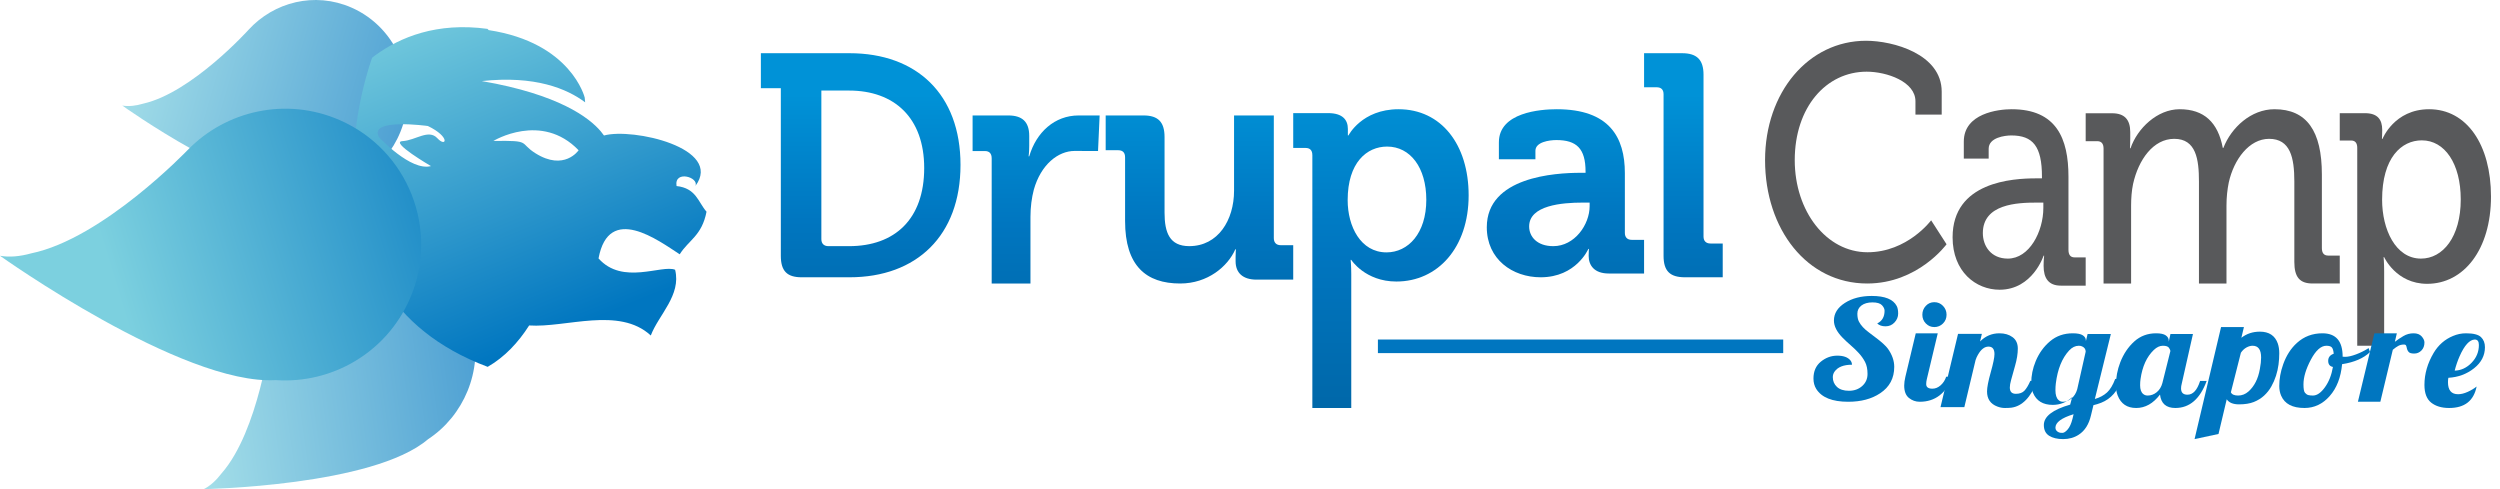 <?xml version="1.0" encoding="UTF-8"?>
<svg width="184px" height="36px" viewBox="0 0 184 36" version="1.1" xmlns="http://www.w3.org/2000/svg" xmlns:xlink="http://www.w3.org/1999/xlink">
    <!-- Generator: Sketch 51 (57462) - http://www.bohemiancoding.com/sketch -->
    <title>Group 29</title>
    <desc>Created with Sketch.</desc>
    <defs>
        <linearGradient x1="1.483%" y1="37.352%" x2="99.715%" y2="56.61%" id="linearGradient-1">
            <stop stop-color="#7CD0DF" offset="0%"></stop>
            <stop stop-color="#0076C0" offset="100%"></stop>
        </linearGradient>
        <linearGradient x1="-4.399%" y1="55.038%" x2="100.088%" y2="41.762%" id="linearGradient-2">
            <stop stop-color="#7CD0DF" offset="0%"></stop>
            <stop stop-color="#0076C0" offset="100%"></stop>
        </linearGradient>
        <linearGradient x1="20.602%" y1="-4.869%" x2="68.17%" y2="87.35%" id="linearGradient-3">
            <stop stop-color="#7CD0DF" offset="0%"></stop>
            <stop stop-color="#0076C0" offset="100%"></stop>
        </linearGradient>
        <linearGradient x1="24.815%" y1="58.539%" x2="124.001%" y2="38.803%" id="linearGradient-4">
            <stop stop-color="#7CD0DF" offset="0%"></stop>
            <stop stop-color="#0076C0" offset="100%"></stop>
        </linearGradient>
        <linearGradient x1="49.999%" y1="18.478%" x2="49.999%" y2="137.185%" id="linearGradient-5">
            <stop stop-color="#0092D7" offset="0%"></stop>
            <stop stop-color="#0076C0" offset="47.24%"></stop>
            <stop stop-color="#0065A5" offset="100%"></stop>
        </linearGradient>
        <linearGradient x1="49.997%" y1="-13.487%" x2="49.997%" y2="151.776%" id="linearGradient-6">
            <stop stop-color="#0092D7" offset="0%"></stop>
            <stop stop-color="#0076C0" offset="47.24%"></stop>
            <stop stop-color="#0065A5" offset="100%"></stop>
        </linearGradient>
        <linearGradient x1="50.001%" y1="-13.179%" x2="50.001%" y2="148.272%" id="linearGradient-7">
            <stop stop-color="#0092D7" offset="0%"></stop>
            <stop stop-color="#0076C0" offset="47.24%"></stop>
            <stop stop-color="#0065A5" offset="100%"></stop>
        </linearGradient>
        <linearGradient x1="50%" y1="-7.868%" x2="50%" y2="108.864%" id="linearGradient-8">
            <stop stop-color="#0092D7" offset="0%"></stop>
            <stop stop-color="#0076C0" offset="47.24%"></stop>
            <stop stop-color="#0065A5" offset="100%"></stop>
        </linearGradient>
        <linearGradient x1="49.999%" y1="-10.638%" x2="49.999%" y2="147.19%" id="linearGradient-9">
            <stop stop-color="#0092D7" offset="0%"></stop>
            <stop stop-color="#0076C0" offset="47.24%"></stop>
            <stop stop-color="#0065A5" offset="100%"></stop>
        </linearGradient>
        <linearGradient x1="49.996%" y1="18.478%" x2="49.996%" y2="137.185%" id="linearGradient-10">
            <stop stop-color="#0092D7" offset="0%"></stop>
            <stop stop-color="#0076C0" offset="47.24%"></stop>
            <stop stop-color="#0065A5" offset="100%"></stop>
        </linearGradient>
    </defs>
    <g id="Page-1" stroke="none" stroke-width="1" fill="none" fill-rule="evenodd">
        <g id="Group-29">
            <path d="M22.842,13.988 L22.843,13.987 C18.159,14.33 9,7.769 9,7.769 C9.476,7.85 10,7.79 10.554,7.624 C14.118,6.816 18.276,2.21 18.276,2.21 C18.28,2.206 18.285,2.201 18.287,2.198 C20.174,0.136 23.168,-0.615 25.848,0.549 C29.299,2.048 30.92,6.15 29.468,9.712 C28.327,12.514 25.624,14.147 22.842,13.988 L22.842,13.988 Z" id="Shape" fill="url(#linearGradient-1)" opacity="0.7"></path>
            <path d="M31.498,32.331 L31.499,32.33 C27.464,35.778 15,36 15,36 C15.482,35.754 15.92,35.348 16.318,34.827 C19.041,31.71 19.901,24.77 19.901,24.77 C19.901,24.764 19.903,24.757 19.903,24.752 C20.31,21.629 22.553,18.946 25.721,18.199 C29.802,17.238 33.869,19.851 34.806,24.036 C35.544,27.326 34.124,30.61 31.498,32.331 L31.498,32.331 Z" id="Shape" fill="url(#linearGradient-2)" opacity="0.7"></path>
            <path d="M52,15.582 C51.382,14.875 51.242,13.851 49.794,13.693 C49.599,12.487 51.481,13.049 51.18,13.69 C53.268,10.887 46.541,9.39 44.453,9.973 C44.39,9.881 44.31,9.776 44.214,9.663 C43.365,8.663 41.129,6.945 35.46,5.967 C39.383,5.542 41.735,6.531 43.067,7.532 L43.034,7.179 C43.034,7.179 42.05,3.143 35.967,2.216 C35.938,2.186 35.908,2.155 35.878,2.124 C32.144,1.616 29.442,2.745 27.641,4.056 L27.391,4.244 C27.391,4.244 20.92,21.381 35.893,27 C37.128,26.289 38.14,25.22 38.945,23.954 C41.654,24.137 45.562,22.54 47.899,24.692 C48.468,23.178 50.157,21.731 49.688,19.854 C48.708,19.458 45.819,21.014 44.052,19.019 C44.806,14.955 48.46,17.703 50.027,18.716 C50.683,17.667 51.658,17.354 52,15.582 L52,15.582 Z M32.193,10.177 C31.547,9.472 30.586,10.333 29.621,10.387 C28.657,10.441 31.719,12.224 31.719,12.224 C30.234,12.627 27.892,10.095 27.892,10.095 C27.083,8.658 31.492,9.274 31.492,9.274 C33.184,10.09 32.839,10.882 32.193,10.177 L32.193,10.177 Z M39.407,11.279 C38.167,10.499 39.157,10.328 36.31,10.375 C36.31,10.375 39.851,8.214 42.586,11.059 C42.586,11.059 41.535,12.617 39.407,11.279 L39.407,11.279 Z" id="Shape" fill="url(#linearGradient-3)"></path>
            <path d="M20.307,27.977 L20.308,27.976 C13.39,28.375 0,18.825 0,18.825 C0.699,18.95 1.476,18.875 2.296,18.647 C7.57,17.562 13.792,11.061 13.792,11.061 C13.796,11.055 13.804,11.05 13.809,11.046 C16.629,8.136 21.062,7.121 24.994,8.836 C30.057,11.044 32.372,16.935 30.163,21.995 C28.428,25.977 24.409,28.258 20.307,27.977 L20.307,27.977 Z" id="Shape" fill="url(#linearGradient-4)"></path>
            <path d="M137.344,3 C139.339,3 142.909,3.979 142.909,6.745 L142.909,8.433 L140.977,8.433 L140.977,7.454 C140.977,6.01 138.877,5.276 137.385,5.276 C134.403,5.276 132.093,7.895 132.093,11.786 C132.093,15.555 134.424,18.566 137.449,18.566 C140.389,18.566 142.132,16.216 142.132,16.216 L143.266,17.978 C143.266,17.978 141.166,20.866 137.427,20.866 C132.996,20.866 129.909,16.876 129.909,11.786 C129.909,6.793 133.101,3 137.344,3 L137.344,3 Z" id="Shape" fill="#58595B"></path>
            <path d="M149.846,13.127 L150.288,13.127 L150.288,13.002 C150.288,10.771 149.624,9.969 148.035,9.969 C147.553,9.969 146.366,10.12 146.366,10.947 L146.366,11.674 L144.536,11.674 L144.536,10.42 C144.536,8.34 147.07,8.039 148.055,8.039 C151.354,8.039 152.239,10.195 152.239,13.002 L152.239,18.391 C152.239,18.767 152.4,18.943 152.682,18.943 L153.506,18.943 L153.506,21.023 L151.676,21.023 C150.77,21.023 150.409,20.471 150.409,19.569 C150.409,19.143 150.449,18.817 150.449,18.817 L150.409,18.817 C150.409,18.817 149.604,21.324 147.17,21.324 C145.421,21.324 143.711,19.995 143.711,17.464 C143.711,13.378 148.136,13.127 149.846,13.127 L149.846,13.127 Z M147.776,19.033 C149.363,19.033 150.39,17.042 150.39,15.304 L150.39,14.911 L149.906,14.911 C148.493,14.911 145.937,15.003 145.937,17.157 C145.937,18.107 146.537,19.033 147.776,19.033 L147.776,19.033 Z" id="Shape" fill="#58595B"></path>
            <path d="M154.822,10.936 C154.822,10.565 154.656,10.391 154.363,10.391 L153.506,10.391 L153.506,8.336 L155.449,8.336 C156.369,8.336 156.786,8.807 156.786,9.723 L156.786,10.193 C156.786,10.589 156.766,10.911 156.766,10.911 L156.807,10.911 C157.309,9.45 158.771,8.039 160.422,8.039 C162.218,8.039 163.243,9.005 163.598,10.887 L163.64,10.887 C164.225,9.376 165.687,8.039 167.401,8.039 C169.782,8.039 170.89,9.648 170.89,12.843 L170.89,18.265 C170.89,18.637 171.057,18.81 171.349,18.81 L172.206,18.81 L172.206,20.865 L170.2,20.865 C169.26,20.865 168.863,20.395 168.863,19.281 L168.863,13.363 C168.863,11.605 168.571,10.218 167.004,10.218 C165.541,10.218 164.412,11.729 164.036,13.437 C163.932,13.957 163.869,14.502 163.869,15.146 L163.869,20.866 L161.843,20.866 L161.843,13.363 C161.843,11.729 161.634,10.218 160.025,10.218 C158.479,10.218 157.392,11.753 156.995,13.536 C156.891,14.032 156.849,14.577 156.849,15.146 L156.849,20.866 L154.822,20.866 L154.822,10.936 L154.822,10.936 Z" id="Shape" fill="#58595B"></path>
            <path d="M173.493,10.876 C173.493,10.512 173.329,10.342 173.043,10.342 L172.206,10.342 L172.206,8.33 L174.065,8.33 C174.984,8.33 175.331,8.791 175.331,9.566 C175.331,9.93 175.311,10.221 175.311,10.221 L175.352,10.221 C175.352,10.221 176.209,8.039 178.783,8.039 C181.56,8.039 183.337,10.658 183.337,14.464 C183.337,18.368 181.335,20.889 178.639,20.889 C176.352,20.889 175.474,18.925 175.474,18.925 L175.433,18.925 C175.433,18.925 175.474,19.362 175.474,19.992 L175.474,25.447 L173.493,25.447 L173.493,10.876 L173.493,10.876 Z M178.186,19.033 C179.789,19.033 181.111,17.446 181.111,14.681 C181.111,12.036 179.929,10.33 178.247,10.33 C176.745,10.33 175.323,11.604 175.323,14.706 C175.323,16.87 176.304,19.033 178.186,19.033 L178.186,19.033 Z" id="Shape" fill="#58595B"></path>
            <path d="M57.469,6.493 L56,6.493 L56,3.916 L62.524,3.916 C67.466,3.916 70.693,6.936 70.693,12.138 C70.693,17.341 67.466,20.408 62.523,20.408 L59.002,20.408 C57.92,20.408 57.469,19.942 57.469,18.827 L57.469,6.493 L57.469,6.493 Z M60.974,18.117 L62.492,18.117 C65.862,18.117 68.021,16.123 68.021,12.368 C68.021,8.661 65.815,6.665 62.492,6.665 L60.452,6.665 L60.452,17.601 C60.452,17.93 60.642,18.117 60.974,18.117 L60.974,18.117 Z" id="Shape" fill="url(#linearGradient-5)"></path>
            <path d="M72.987,11.649 C72.987,11.287 72.804,11.117 72.489,11.117 L71.583,11.117 L71.583,8.497 L74.21,8.497 C75.229,8.497 75.751,8.958 75.751,10 L75.751,10.728 C75.751,11.189 75.706,11.505 75.706,11.505 L75.751,11.505 C76.271,9.734 77.621,8.497 79.388,8.497 L80.933,8.497 L80.815,11.116 C80.815,11.116 79.503,11.109 79.095,11.109 C77.872,11.109 76.612,12.111 76.091,13.954 C75.932,14.559 75.842,15.239 75.842,15.966 L75.842,20.866 L72.988,20.866 L72.988,11.649 L72.987,11.649 Z" id="Shape" fill="url(#linearGradient-6)"></path>
            <path d="M82.806,11.576 C82.806,11.222 82.623,11.056 82.299,11.056 L81.378,11.056 L81.378,8.497 L84.166,8.497 C85.25,8.497 85.711,8.994 85.711,10.085 L85.711,15.653 C85.711,17.121 86.08,18.116 87.53,18.116 C89.651,18.116 90.826,16.197 90.826,14.041 L90.826,8.497 L93.753,8.497 L93.753,17.525 C93.753,17.855 93.936,18.046 94.26,18.046 L95.181,18.046 L95.181,20.581 L92.484,20.581 C91.471,20.581 90.94,20.082 90.94,19.23 L90.94,18.898 C90.94,18.613 90.964,18.353 90.964,18.353 L90.918,18.353 C90.365,19.61 88.89,20.866 86.862,20.866 C84.35,20.866 82.806,19.563 82.806,16.268 L82.806,11.576 L82.806,11.576 Z" id="Shape" fill="url(#linearGradient-7)"></path>
            <path d="M96.588,11.41 C96.588,11.056 96.407,10.889 96.09,10.889 L95.181,10.889 L95.181,8.325 L97.748,8.325 C98.817,8.325 99.203,8.822 99.203,9.488 L99.203,9.963 L99.25,9.963 C99.25,9.963 100.227,8.039 102.933,8.039 C106.069,8.039 108.092,10.628 108.092,14.379 C108.092,18.225 105.819,20.72 102.772,20.72 C100.476,20.72 99.453,19.128 99.453,19.128 L99.408,19.128 C99.408,19.128 99.453,19.556 99.453,20.173 L99.453,30.028 L96.589,30.028 L96.589,11.41 L96.588,11.41 Z M102.048,18.575 C103.637,18.575 104.976,17.179 104.976,14.707 C104.976,12.33 103.795,10.788 102.093,10.788 C100.596,10.788 99.188,11.964 99.188,14.73 C99.188,16.664 100.142,18.575 102.048,18.575 L102.048,18.575 Z" id="Shape" fill="url(#linearGradient-8)"></path>
            <path d="M116.333,12.718 L116.697,12.718 L116.697,12.625 C116.697,10.936 116.036,10.309 114.555,10.309 C114.031,10.309 113.007,10.448 113.007,11.097 L113.007,11.722 L110.318,11.722 L110.318,10.471 C110.318,8.271 113.37,8.039 114.578,8.039 C118.45,8.039 119.59,10.101 119.59,12.741 L119.59,17.142 C119.59,17.466 119.772,17.652 120.091,17.652 L121.004,17.652 L121.004,20.13 L118.406,20.13 C117.335,20.13 116.925,19.526 116.925,18.832 C116.925,18.531 116.947,18.322 116.947,18.322 L116.901,18.322 C116.901,18.322 116.014,20.408 113.394,20.408 C111.321,20.408 109.428,19.086 109.428,16.725 C109.428,13.019 114.441,12.718 116.333,12.718 L116.333,12.718 Z M114.322,18.117 C115.89,18.117 116.997,16.535 116.997,15.172 L116.997,14.911 L116.49,14.911 C114.967,14.911 112.545,15.108 112.545,16.667 C112.545,17.414 113.122,18.117 114.322,18.117 L114.322,18.117 Z" id="Shape" fill="url(#linearGradient-9)"></path>
            <path d="M122.438,6.936 C122.438,6.587 122.254,6.424 121.929,6.424 L121.004,6.424 L121.004,3.916 L123.805,3.916 C124.894,3.916 125.379,4.404 125.379,5.495 L125.379,17.411 C125.379,17.736 125.564,17.922 125.889,17.922 L126.792,17.922 L126.792,20.408 L124.013,20.408 C122.902,20.408 122.438,19.942 122.438,18.827 L122.438,6.936 L122.438,6.936 Z" id="Shape" fill="url(#linearGradient-10)"></path>
            <rect id="Rectangle-path" fill="#0076C0" x="101.414" y="24.989" width="29.831" height="1"></rect>
            <path d="M138.163,23.805 C138.523,23.63 138.704,23.319 138.704,22.868 C138.704,22.736 138.64,22.602 138.513,22.463 C138.385,22.326 138.152,22.256 137.812,22.256 C137.472,22.256 137.203,22.333 137.002,22.485 C136.803,22.638 136.702,22.838 136.702,23.085 C136.702,23.331 136.741,23.529 136.82,23.676 C136.961,23.949 137.208,24.215 137.562,24.475 L138.056,24.85 C138.496,25.179 138.794,25.452 138.951,25.669 C139.261,26.106 139.416,26.55 139.416,27 C139.416,27.838 139.07,28.486 138.38,28.943 C137.756,29.361 136.971,29.57 136.025,29.57 C134.856,29.57 134.073,29.256 133.677,28.628 C133.539,28.408 133.471,28.151 133.471,27.858 C133.471,27.329 133.651,26.916 134.012,26.62 C134.373,26.325 134.777,26.176 135.225,26.176 C135.672,26.176 135.992,26.29 136.184,26.517 C136.259,26.602 136.3,26.711 136.308,26.843 C135.692,26.843 135.264,27.012 135.024,27.35 C134.938,27.472 134.895,27.609 134.895,27.759 C134.895,28.046 134.996,28.284 135.198,28.474 C135.4,28.665 135.695,28.761 136.084,28.761 C136.473,28.761 136.797,28.644 137.058,28.411 C137.319,28.177 137.45,27.881 137.45,27.523 C137.45,27.164 137.388,26.869 137.267,26.637 C137.145,26.406 136.992,26.189 136.808,25.989 C136.623,25.788 136.425,25.596 136.213,25.414 C136.002,25.232 135.803,25.047 135.619,24.86 C135.191,24.425 134.977,24.003 134.977,23.592 C134.977,23.073 135.245,22.641 135.781,22.297 C136.316,21.954 136.976,21.782 137.762,21.782 C138.731,21.782 139.343,22.029 139.598,22.522 C139.669,22.653 139.704,22.84 139.704,23.082 C139.704,23.323 139.616,23.54 139.439,23.73 C139.262,23.921 139.042,24.017 138.777,24.017 C138.513,24.017 138.307,23.946 138.163,23.805 L138.163,23.805 Z" id="Shape" fill="#0076C0"></path>
            <path d="M143.711,27.726 C143.228,28.955 142.421,29.57 141.291,29.57 C140.994,29.57 140.729,29.475 140.495,29.287 C140.264,29.1 140.149,28.796 140.149,28.378 C140.149,28.19 140.179,27.972 140.237,27.726 L141,24.531 L142.619,24.531 L141.812,27.916 C141.783,28.036 141.768,28.154 141.768,28.271 C141.768,28.494 141.92,28.607 142.224,28.607 C142.444,28.607 142.647,28.522 142.836,28.354 C143.024,28.185 143.159,27.976 143.239,27.726 L143.711,27.726 L143.711,27.726 Z M143.266,23.165 C143.266,23.421 143.177,23.635 143.001,23.811 C142.824,23.985 142.613,24.072 142.367,24.072 C142.121,24.072 141.913,23.984 141.742,23.808 C141.57,23.631 141.485,23.416 141.485,23.165 C141.485,22.913 141.569,22.696 141.739,22.513 C141.908,22.331 142.117,22.24 142.367,22.24 C142.616,22.24 142.828,22.33 143.003,22.511 C143.178,22.692 143.266,22.909 143.266,23.165 L143.266,23.165 Z" id="Shape" fill="#0076C0"></path>
            <path d="M147.923,28.522 C147.923,28.831 148.071,28.985 148.369,28.985 C148.642,28.985 148.852,28.908 148.999,28.754 C149.145,28.599 149.29,28.359 149.433,28.032 L149.944,28.032 C149.472,29.243 148.834,29.901 148.03,30.006 C147.902,30.021 147.746,30.028 147.56,30.028 C147.373,30.028 147.189,29.992 147.007,29.922 C146.499,29.733 146.246,29.362 146.246,28.811 C146.246,28.516 146.337,28.046 146.519,27.4 C146.701,26.754 146.793,26.308 146.793,26.063 C146.793,25.694 146.646,25.51 146.353,25.51 C146.059,25.51 145.798,25.715 145.568,26.126 C145.5,26.243 145.445,26.368 145.401,26.505 L144.575,29.965 L142.821,29.965 L144.111,24.573 L145.865,24.573 L145.734,25.131 C146.13,24.731 146.604,24.531 147.155,24.531 C147.544,24.531 147.867,24.625 148.125,24.815 C148.383,25.004 148.511,25.285 148.511,25.657 C148.511,26.029 148.444,26.451 148.309,26.921 L148.018,27.964 C147.954,28.192 147.923,28.378 147.923,28.522 L147.923,28.522 Z" id="Shape" fill="#0076C0"></path>
            <path d="M152.511,29.235 C152.097,29.611 151.621,29.799 151.083,29.799 C150.364,29.799 149.88,29.505 149.632,28.917 C149.544,28.706 149.499,28.465 149.499,28.195 C149.499,27.925 149.526,27.655 149.58,27.384 C149.635,27.113 149.718,26.844 149.83,26.575 C150.077,25.985 150.431,25.496 150.892,25.11 C151.352,24.724 151.907,24.531 152.557,24.531 C152.897,24.531 153.143,24.58 153.294,24.679 C153.445,24.778 153.52,24.903 153.52,25.055 L153.52,25.115 L153.647,24.581 L155.359,24.581 L154.181,29.366 C154.541,29.262 154.838,29.103 155.072,28.89 C155.306,28.677 155.509,28.343 155.679,27.89 L156.178,27.89 C155.876,28.777 155.365,29.361 154.646,29.643 C154.449,29.721 154.259,29.779 154.077,29.82 L153.897,30.565 C153.746,31.227 153.445,31.704 152.992,31.996 C152.659,32.211 152.278,32.318 151.849,32.318 C151.419,32.318 151.075,32.236 150.816,32.072 C150.557,31.907 150.427,31.643 150.427,31.281 C150.427,30.653 151.073,30.152 152.365,29.78 L152.511,29.235 L152.511,29.235 Z M152.616,30.486 C151.725,30.759 151.28,31.09 151.28,31.478 C151.28,31.634 151.366,31.75 151.54,31.826 C151.598,31.849 151.683,31.86 151.794,31.86 C151.905,31.86 152.034,31.776 152.182,31.606 C152.329,31.437 152.447,31.176 152.536,30.822 L152.616,30.486 L152.616,30.486 Z M153.506,25.882 C153.506,25.706 153.42,25.578 153.248,25.498 C153.184,25.464 153.102,25.447 153.002,25.447 C152.742,25.447 152.504,25.563 152.288,25.796 C151.768,26.356 151.442,27.16 151.31,28.208 C151.29,28.368 151.28,28.538 151.28,28.717 C151.28,29.064 151.356,29.306 151.508,29.443 C151.596,29.527 151.704,29.57 151.832,29.57 C152.06,29.57 152.272,29.487 152.468,29.321 C152.664,29.155 152.802,28.933 152.882,28.655 L153.506,25.882 L153.506,25.882 Z" id="Shape" fill="#0076C0"></path>
            <path d="M162.411,28.035 C161.924,29.364 161.156,30.028 160.104,30.028 C159.427,30.028 159.051,29.698 158.976,29.039 C158.475,29.698 157.89,30.028 157.222,30.028 C156.554,30.028 156.101,29.721 155.861,29.108 C155.776,28.887 155.732,28.635 155.732,28.354 C155.732,28.072 155.758,27.79 155.811,27.508 C155.864,27.226 155.944,26.945 156.052,26.664 C156.292,26.048 156.634,25.538 157.079,25.135 C157.525,24.732 158.061,24.531 158.69,24.531 C159.019,24.531 159.257,24.582 159.403,24.685 C159.549,24.789 159.621,24.919 159.621,25.078 L159.621,25.156 L159.745,24.583 L161.401,24.583 L160.576,28.241 C160.542,28.363 160.525,28.479 160.525,28.588 C160.525,28.896 160.682,29.05 160.997,29.05 C161.405,29.05 161.715,28.712 161.928,28.036 L162.411,28.036 L162.411,28.035 Z M159.739,25.844 C159.739,25.779 159.704,25.697 159.634,25.597 C159.564,25.497 159.415,25.447 159.188,25.447 C158.959,25.447 158.737,25.55 158.521,25.757 C158.001,26.255 157.675,26.97 157.543,27.902 C157.523,28.044 157.513,28.195 157.513,28.354 C157.513,28.662 157.589,28.877 157.741,28.999 C157.83,29.074 157.939,29.112 158.071,29.112 C158.315,29.112 158.537,29.029 158.737,28.865 C158.937,28.7 159.075,28.476 159.151,28.191 L159.739,25.844 L159.739,25.844 Z" id="Shape" fill="#0076C0"></path>
            <path d="M163.887,29.387 L163.282,31.94 L161.52,32.318 L163.47,24.072 L165.153,24.072 L164.965,24.86 C165.352,24.56 165.807,24.41 166.328,24.41 C167.001,24.41 167.44,24.7 167.645,25.279 C167.718,25.49 167.754,25.734 167.754,26.008 C167.754,26.283 167.735,26.557 167.699,26.832 C167.663,27.106 167.601,27.381 167.514,27.656 C167.426,27.93 167.311,28.194 167.169,28.446 C167.026,28.698 166.848,28.923 166.636,29.119 C166.422,29.315 166.171,29.471 165.88,29.587 C165.589,29.702 165.226,29.761 164.791,29.761 C164.355,29.761 164.054,29.636 163.887,29.387 L163.887,29.387 Z M166.418,26.31 C166.418,25.734 166.209,25.447 165.79,25.447 C165.648,25.447 165.498,25.489 165.342,25.573 C165.185,25.659 165.048,25.787 164.93,25.96 L164.192,28.873 C164.265,29.032 164.442,29.112 164.725,29.112 C165.008,29.112 165.261,29.013 165.485,28.816 C165.92,28.43 166.2,27.878 166.326,27.159 C166.387,26.841 166.418,26.558 166.418,26.31 L166.418,26.31 Z" id="Shape" fill="#0076C0"></path>
            <path d="M174.432,25.913 C173.964,26.367 173.279,26.663 172.378,26.803 C172.287,27.78 171.983,28.562 171.467,29.148 C170.95,29.735 170.331,30.028 169.61,30.028 C168.72,30.028 168.147,29.724 167.89,29.117 C167.799,28.904 167.754,28.669 167.754,28.41 C167.754,28.152 167.777,27.889 167.825,27.622 C167.872,27.355 167.946,27.08 168.048,26.797 C168.278,26.159 168.612,25.641 169.05,25.242 C169.571,24.768 170.197,24.531 170.929,24.531 C171.921,24.531 172.418,25.101 172.418,26.243 L172.418,26.253 C172.455,26.26 172.519,26.263 172.61,26.263 C172.817,26.263 173.085,26.203 173.411,26.08 C173.737,25.958 174.044,25.804 174.331,25.619 L174.432,25.913 L174.432,25.913 Z M171.704,27.007 C171.471,26.962 171.355,26.812 171.355,26.558 C171.355,26.305 171.49,26.13 171.761,26.034 C171.744,25.821 171.7,25.669 171.631,25.58 C171.561,25.491 171.425,25.447 171.222,25.447 C170.824,25.447 170.443,25.788 170.08,26.471 C169.716,27.155 169.535,27.762 169.535,28.292 C169.535,28.618 169.572,28.824 169.649,28.911 C169.725,28.999 169.805,29.054 169.89,29.077 C169.975,29.1 170.088,29.112 170.232,29.112 C170.528,29.112 170.822,28.909 171.114,28.504 C171.406,28.099 171.602,27.6 171.704,27.007 L171.704,27.007 Z" id="Shape" fill="#0076C0"></path>
            <path d="M173.542,29.569 L174.756,24.531 L176.408,24.531 L176.262,25.155 C176.452,25.008 176.662,24.867 176.892,24.733 C177.121,24.598 177.369,24.531 177.636,24.531 C177.903,24.531 178.103,24.608 178.238,24.763 C178.372,24.917 178.439,25.064 178.439,25.205 C178.439,25.448 178.366,25.645 178.218,25.796 C178.071,25.946 177.893,26.022 177.683,26.022 C177.475,26.022 177.337,25.98 177.269,25.896 C177.202,25.813 177.161,25.728 177.146,25.641 C177.131,25.554 177.112,25.485 177.088,25.434 C177.064,25.383 177.012,25.358 176.934,25.358 C176.777,25.358 176.639,25.39 176.52,25.454 C176.4,25.518 176.264,25.614 176.111,25.742 L175.193,29.57 L173.542,29.57 L173.542,29.569 Z" id="Shape" fill="#0076C0"></path>
            <path d="M180.171,28.129 C180.171,28.72 180.418,29.015 180.914,29.015 C181.131,29.015 181.366,28.958 181.62,28.843 C181.873,28.729 182.093,28.596 182.28,28.447 C182.07,29.5 181.396,30.028 180.256,30.028 C179.708,30.028 179.268,29.897 178.936,29.634 C178.605,29.371 178.439,28.937 178.439,28.332 C178.439,27.519 178.666,26.732 179.119,25.97 C179.466,25.39 179.939,24.976 180.537,24.729 C180.846,24.597 181.165,24.531 181.497,24.531 C182.038,24.531 182.406,24.624 182.6,24.81 C182.794,24.996 182.892,25.244 182.892,25.553 C182.892,26.165 182.624,26.683 182.089,27.107 C181.553,27.531 180.924,27.764 180.2,27.806 C180.18,27.903 180.171,28.011 180.171,28.129 L180.171,28.129 Z M182.446,25.391 C182.446,25.123 182.345,24.989 182.143,24.989 C181.757,25.003 181.386,25.412 181.029,26.215 C180.878,26.559 180.757,26.914 180.665,27.279 C181.134,27.265 181.548,27.072 181.907,26.701 C182.267,26.33 182.446,25.894 182.446,25.391 L182.446,25.391 Z" id="Shape" fill="#0076C0"></path>
        </g>
    </g>
</svg>